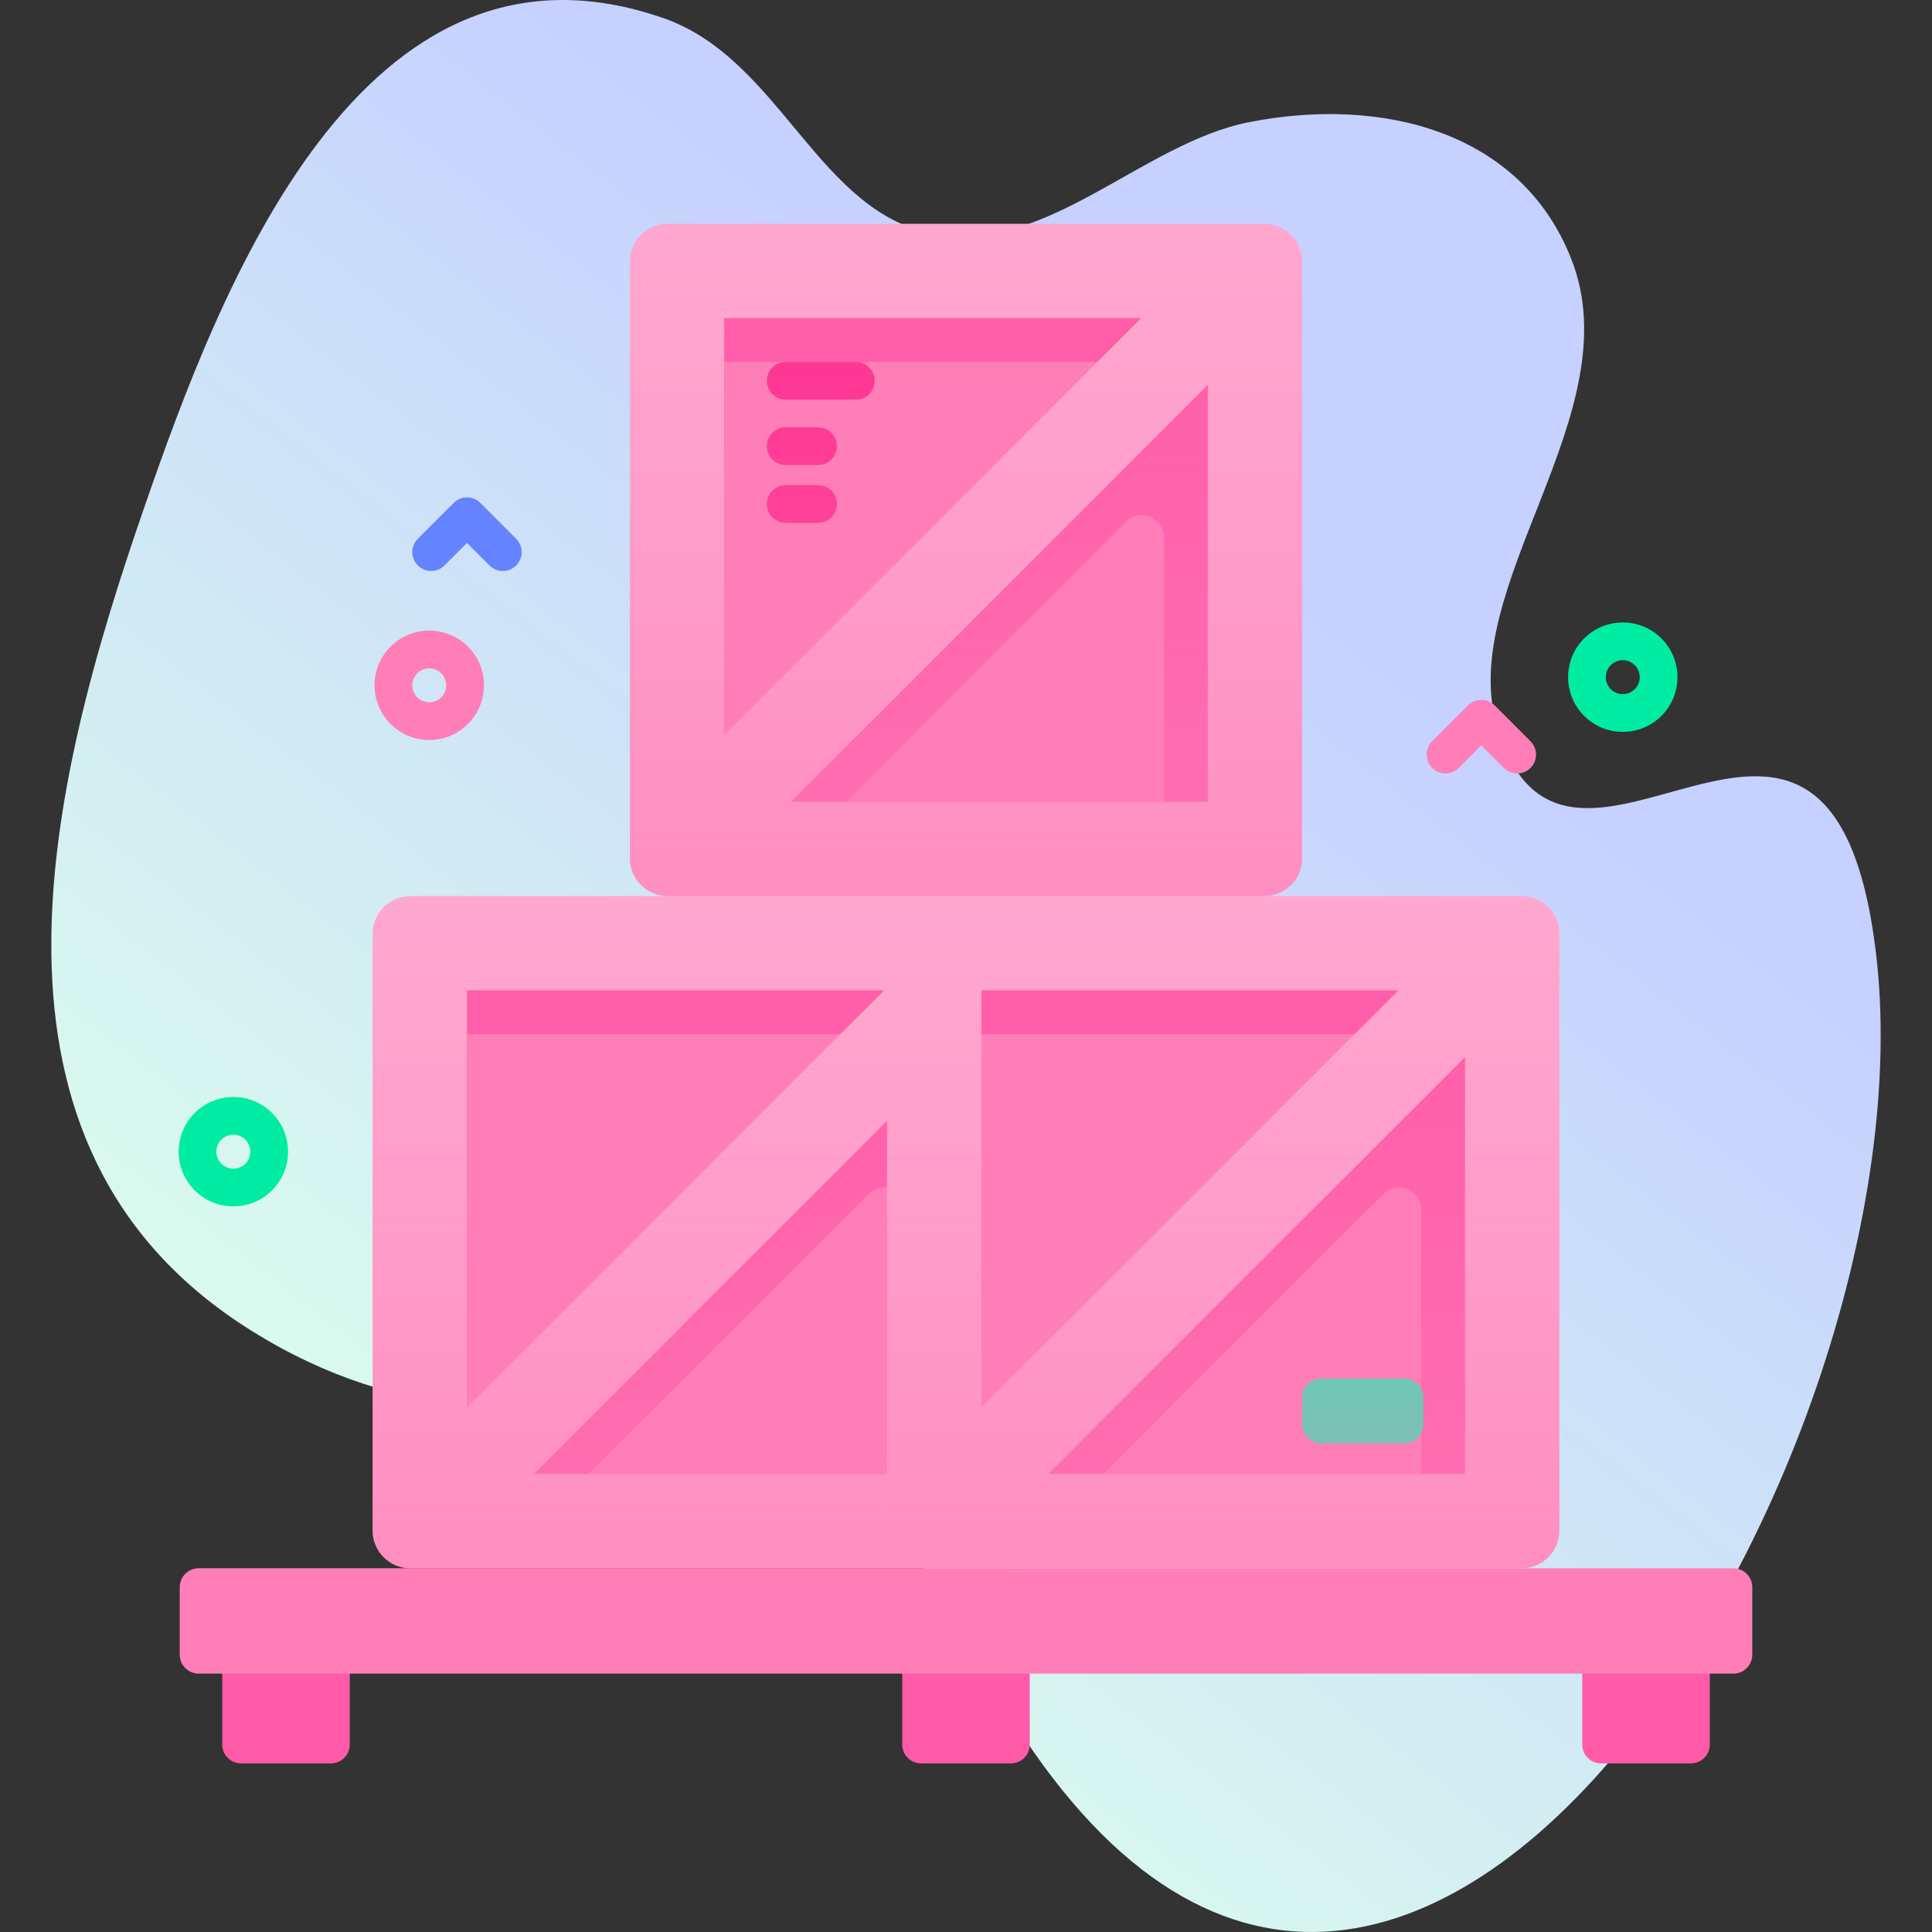 <svg id="Capa_1" enable-background="new 0 0 512 512" height="512" viewBox="0 0 512 512" width="512" xmlns="http://www.w3.org/2000/svg" xmlns:xlink="http://www.w3.org/1999/xlink"><rect x="0" y="0" width="512" height="512" fill="#333333" stroke="none"/><linearGradient id="SVGID_1_" gradientUnits="userSpaceOnUse" x1="125.669" x2="334.669" y1="420.174" y2="150.174"><stop offset=".011" stop-color="#dafced"/><stop offset=".761" stop-color="#cbdcfa"/><stop offset="1" stop-color="#c6d1ff"/></linearGradient><linearGradient id="lg1"><stop offset=".003" stop-color="#ff7eb8" stop-opacity="0"/><stop offset="1" stop-color="#ff7eb8" stop-opacity=".6"/></linearGradient><linearGradient id="SVGID_2_" gradientUnits="userSpaceOnUse" x1="187.833" x2="187.833" xlink:href="#lg1" y1="237.457" y2="415.611"/><linearGradient id="SVGID_3_" gradientUnits="userSpaceOnUse" x1="324.168" x2="324.168" xlink:href="#lg1" y1="237.457" y2="415.611"/><linearGradient id="SVGID_4_" gradientUnits="userSpaceOnUse" x1="256" x2="256" xlink:href="#lg1" y1="59.304" y2="237.457"/><g><g><path d="m38.145 134.71c19.974-57.707 57.562-157.818 137.712-129.893 31.204 10.872 41.003 52.164 72.37 57.311 29.626 4.861 54.704-24.255 82.89-29.776 35.014-6.859 72.067 2.317 85.37 36.48 15.916 40.874-30.997 86.737-19.655 124.062 18.708 61.564 87.863-40.471 100.229 58.88 17.304 139.025-136.801 386.519-240.619 182.998-52.643-103.199-107.816-30.825-189.876-82.161-77.921-48.747-53.805-144.567-28.421-217.901z" fill="url(#SVGID_1_)"/></g><g><g><g><g><path d="m87.687 467.321h-23.796c-2.761 0-5-2.239-5-5v-28.796h33.796v28.796c0 2.761-2.239 5-5 5z" fill="#ff5ba8"/><path d="m267.898 467.321h-23.796c-2.761 0-5-2.239-5-5v-28.796h33.796v28.796c0 2.761-2.239 5-5 5z" fill="#ff5ba8"/><g><path d="m448.109 467.321h-23.796c-2.761 0-5-2.239-5-5v-28.796h33.796v28.796c0 2.761-2.239 5-5 5z" fill="#ff5ba8"/></g></g><path d="m459.366 443.525h-406.732c-2.761 0-5-2.239-5-5v-17.914c0-2.762 2.239-5 5-5h406.732c2.761 0 5 2.238 5 5v17.914c0 2.761-2.239 5-5 5z" fill="#ff7eb8"/><g><g><g><path d="m266.909 415.611h-158.153c-5.523 0-10-4.477-10-10v-158.154c0-5.523 4.477-10 10-10h158.153c5.523 0 10 4.477 10 10v158.154c0 5.522-4.477 10-10 10z" fill="#ffa8cf"/><path d="m123.756 262.457h128.154v128.153h-128.154z" fill="#ff5ba8" transform="matrix(0 1 -1 0 514.366 138.701)"/><g fill="#ff7eb8"><path d="m237.229 274.075-113.47 113.47v-113.47z"/><path d="m240.299 320.624v69.991h-84.26l74.176-74.168c3.722-3.721 10.084-1.085 10.084 4.177z"/></g></g><path d="m176.876 227.728h25v194.697h-25z" fill="#ffa8cf" transform="matrix(.707 .707 -.707 .707 285.331 -38.697)"/></g><path d="m266.909 415.611h-158.153c-5.523 0-10-4.477-10-10v-158.154c0-5.523 4.477-10 10-10h158.153c5.523 0 10 4.477 10 10v158.154c0 5.522-4.477 10-10 10z" fill="url(#SVGID_2_)"/><g><g><path d="m403.244 415.611h-158.153c-5.523 0-10-4.477-10-10v-158.154c0-5.523 4.477-10 10-10h158.153c5.523 0 10 4.477 10 10v158.154c0 5.522-4.477 10-10 10z" fill="#ffa8cf"/><path d="m260.091 262.457h128.154v128.153h-128.154z" fill="#ff5ba8" transform="matrix(0 1 -1 0 650.701 2.366)"/><g fill="#ff7eb8"><path d="m373.564 274.075-113.47 113.47v-113.47z"/><path d="m376.634 320.624v69.991h-84.26l74.176-74.168c3.722-3.721 10.084-1.085 10.084 4.177z"/></g></g><path d="m313.211 227.728h25v194.697h-25z" fill="#ffa8cf" transform="matrix(.707 .707 -.707 .707 325.263 -135.1)"/></g><path d="m372.211 382.508h-22.134c-2.761 0-5-2.239-5-5v-7.154c0-2.761 2.239-5 5-5h22.134c2.761 0 5 2.239 5 5v7.154c0 2.761-2.239 5-5 5z" fill="#02ffb3"/><path d="m403.244 415.611h-158.153c-5.523 0-10-4.477-10-10v-158.154c0-5.523 4.477-10 10-10h158.153c5.523 0 10 4.477 10 10v158.154c0 5.522-4.477 10-10 10z" fill="url(#SVGID_3_)"/></g><g><g><path d="m335.077 237.457h-158.154c-5.523 0-10-4.477-10-10v-158.153c0-5.523 4.477-10 10-10h158.153c5.523 0 10 4.477 10 10v158.154c.001 5.522-4.476 9.999-9.999 9.999z" fill="#ffa8cf"/><path d="m191.923 84.304h128.154v128.153h-128.154z" fill="#ff5ba8" transform="matrix(0 1 -1 0 404.38 -107.62)"/><path d="m305.397 95.921-113.47 113.47v-113.47z" fill="#ff7eb8"/><g><g><path d="m208.215 105.921h18.583c2.761 0 5-2.239 5-5s-2.239-5-5-5h-18.583c-2.761 0-5 2.239-5 5 0 2.762 2.239 5 5 5z" fill="#fe2c8f"/></g><g><path d="m208.215 123.243h8.583c2.761 0 5-2.239 5-5s-2.239-5-5-5h-8.583c-2.761 0-5 2.239-5 5s2.239 5 5 5z" fill="#fe2c8f"/></g><g><path d="m208.215 138.564h8.583c2.761 0 5-2.239 5-5s-2.239-5-5-5h-8.583c-2.761 0-5 2.239-5 5s2.239 5 5 5z" fill="#fe2c8f"/></g></g><path d="m308.467 142.471v69.991h-84.26l74.176-74.168c3.721-3.721 10.084-1.086 10.084 4.177z" fill="#ff7eb8"/></g><path d="m245.044 49.575h25v194.697h-25z" fill="#ffa8cf" transform="matrix(.707 .707 -.707 .707 179.323 -139.078)"/></g><path d="m335.077 237.457h-158.154c-5.523 0-10-4.477-10-10v-158.153c0-5.523 4.477-10 10-10h158.153c5.523 0 10 4.477 10 10v158.154c.001 5.522-4.476 9.999-9.999 9.999z" fill="url(#SVGID_4_)"/></g></g><path d="m430.052 193.954c-3.874 0-7.515-1.508-10.253-4.247-5.653-5.653-5.653-14.852 0-20.506 5.653-5.652 14.853-5.653 20.506 0 5.653 5.654 5.653 14.853 0 20.506-2.739 2.738-6.38 4.247-10.253 4.247zm0-18.998c-1.152 0-2.305.438-3.182 1.316-1.755 1.754-1.755 4.609 0 6.364.85.85 1.98 1.318 3.182 1.318s2.332-.468 3.182-1.318c1.755-1.755 1.755-4.61 0-6.364-.877-.878-2.029-1.316-3.182-1.316z" fill="#00eca2"/><path d="m113.755 196.108c-3.873 0-7.514-1.508-10.253-4.248-2.738-2.738-4.247-6.379-4.247-10.252s1.508-7.514 4.247-10.253c5.653-5.654 14.853-5.653 20.506 0 2.739 2.739 4.247 6.38 4.247 10.253 0 3.874-1.508 7.515-4.247 10.253-2.738 2.739-6.379 4.247-10.253 4.247zm.001-18.997c-1.153 0-2.305.439-3.182 1.316-.85.85-1.318 1.98-1.318 3.182s.468 2.332 1.318 3.182c.851.851 1.98 1.318 3.182 1.318s2.332-.468 3.182-1.318 1.318-1.98 1.318-3.182-.468-2.332-1.318-3.182c-.877-.878-2.03-1.316-3.182-1.316z" fill="#ff7eb8"/><path d="m61.838 319.699c-3.713 0-7.426-1.413-10.253-4.24-5.653-5.654-5.653-14.853 0-20.506s14.852-5.653 20.506 0c2.739 2.739 4.247 6.38 4.247 10.254 0 3.873-1.508 7.514-4.248 10.253-2.826 2.825-6.539 4.238-10.252 4.239zm0-18.992c-1.152 0-2.305.439-3.182 1.316-1.755 1.754-1.755 4.609 0 6.364 1.754 1.755 4.609 1.755 6.363 0 .851-.85 1.318-1.98 1.318-3.182s-.468-2.332-1.318-3.182h.001c-.877-.877-2.03-1.316-3.182-1.316z" fill="#00eca2"/><path d="m402.064 204.973c-1.28 0-2.559-.488-3.536-1.464l-5.964-5.964-5.964 5.964c-1.953 1.952-5.118 1.952-7.071 0-1.953-1.953-1.953-5.119 0-7.071l9.5-9.5c1.953-1.952 5.118-1.952 7.071 0l9.5 9.5c1.953 1.953 1.953 5.119 0 7.071-.976.976-2.256 1.464-3.536 1.464z" fill="#ff7eb8"/><path d="m133.256 151.314c-1.28 0-2.559-.488-3.536-1.464l-5.964-5.964-5.964 5.964c-1.953 1.952-5.118 1.952-7.071 0-1.953-1.953-1.953-5.119 0-7.071l9.5-9.5c1.953-1.952 5.118-1.952 7.071 0l9.5 9.5c1.953 1.953 1.953 5.119 0 7.071-.977.976-2.256 1.464-3.536 1.464z" fill="#6583fe"/></g></g></svg>